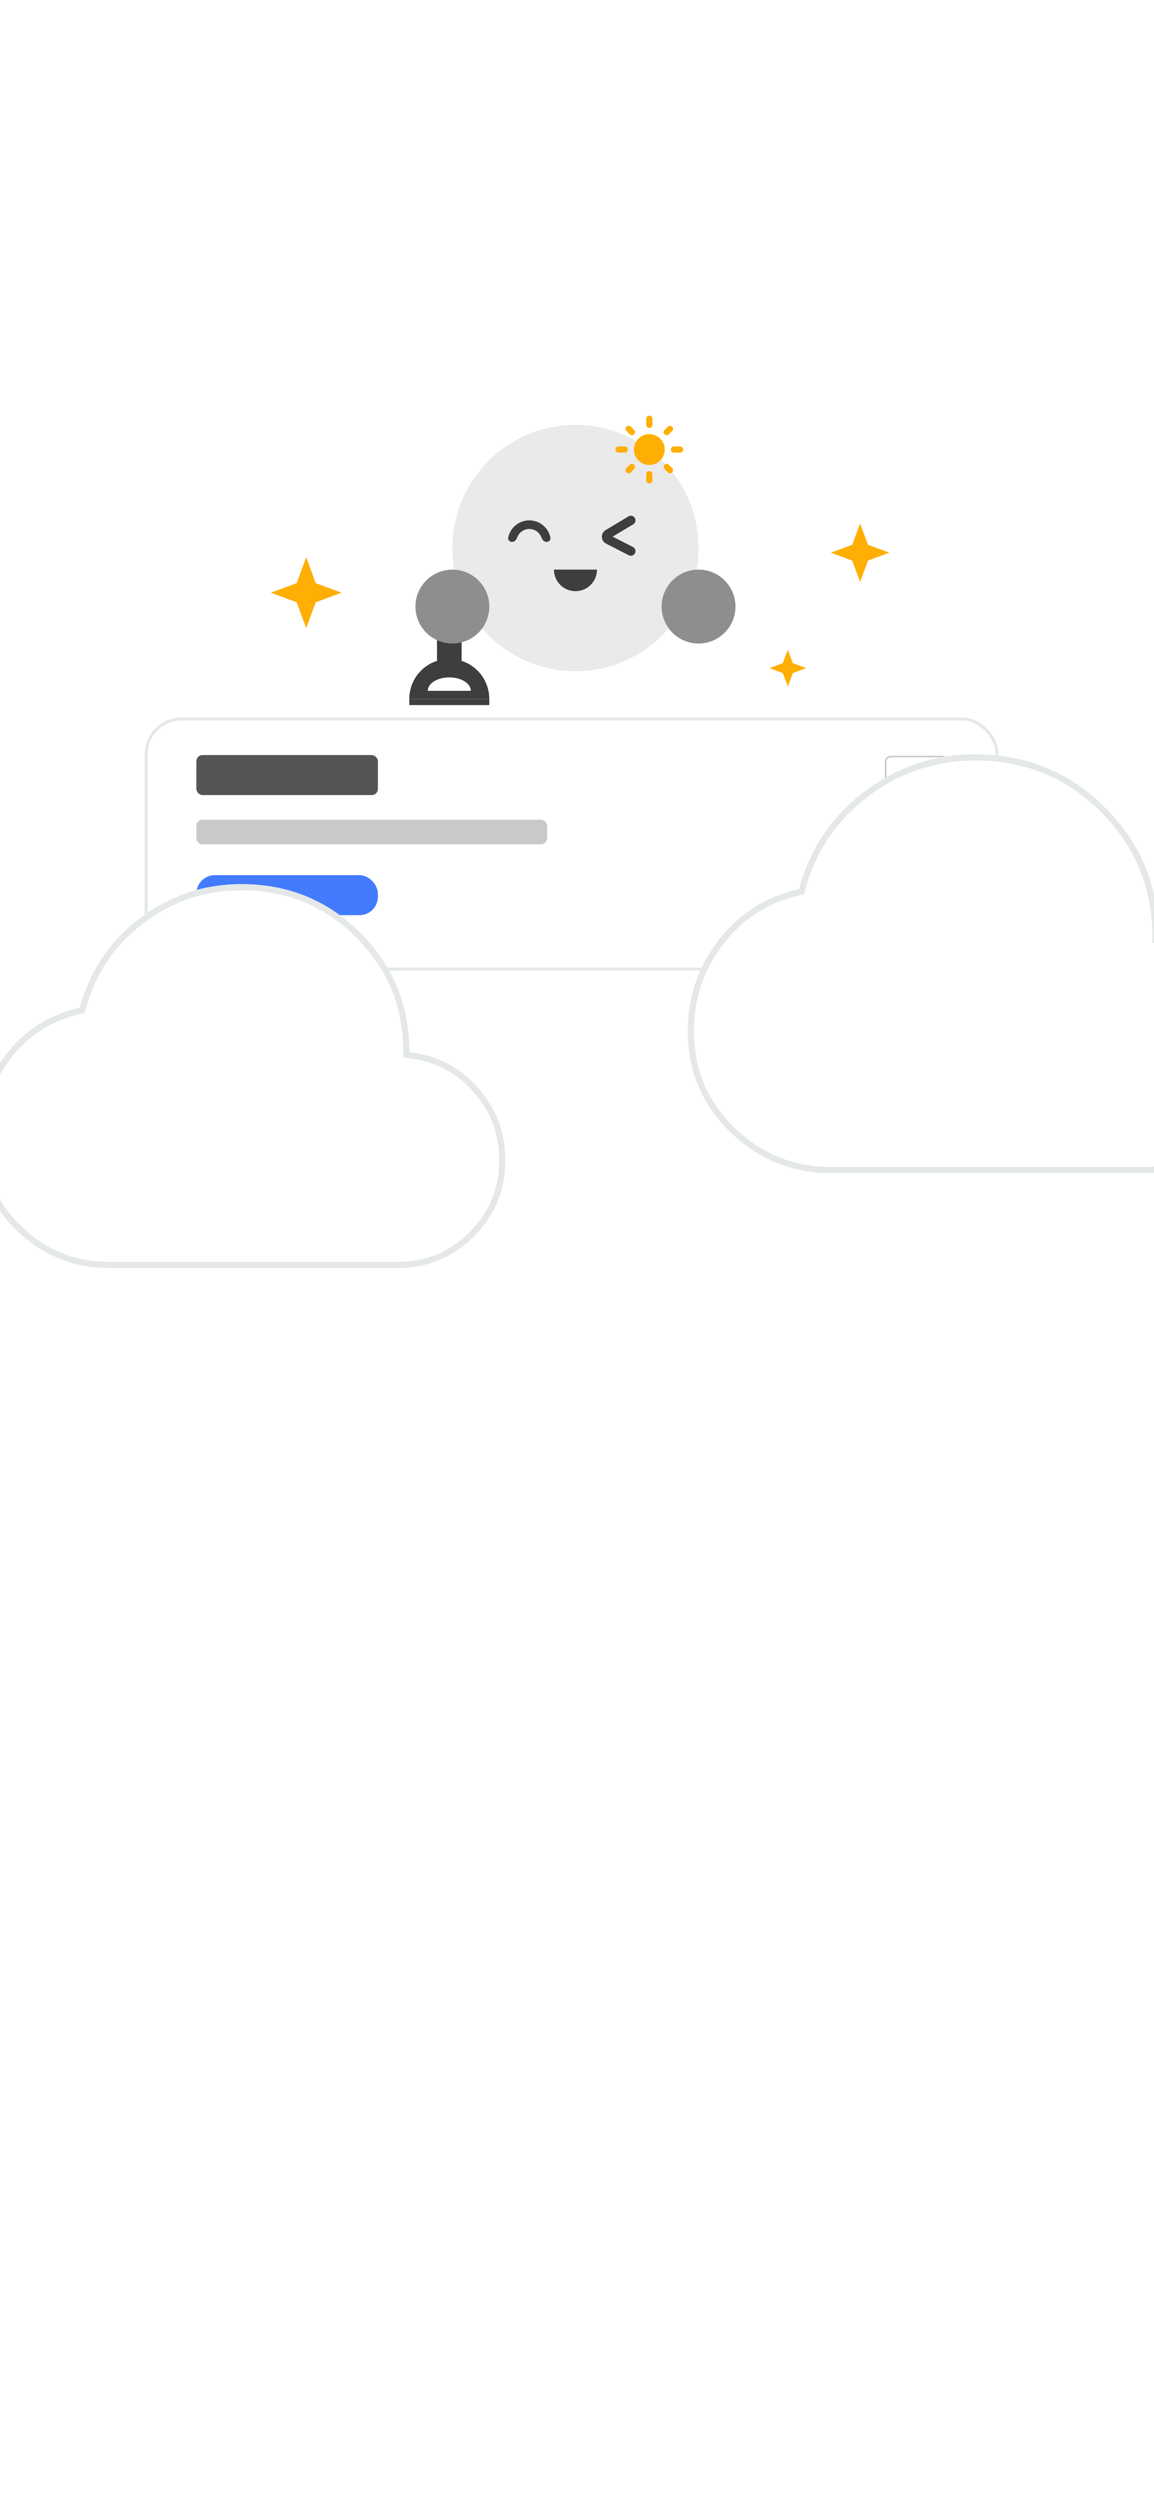 <svg width="375" height="812" viewBox="0 0 375 812" fill="none" xmlns="http://www.w3.org/2000/svg">
<g clip-path="url(#clip0_1049_110)">
<g filter="url(#filter0_d_1049_110)">
<rect x="47" y="229" width="277.543" height="82.235" rx="12" fill="white"/>
<rect x="47.5" y="229.5" width="276.543" height="81.235" rx="11.5" stroke="#E5E8E9"/>
</g>
<rect x="287.787" y="245.697" width="20.059" height="20.059" rx="1.75" fill="white" fill-opacity="0.4" stroke="#C7C7C7" stroke-width="0.5"/>
<rect x="63.806" y="245.235" width="59" height="13" rx="2" fill="#555555"/>
<rect x="63.806" y="284.235" width="59" height="13" rx="6" fill="#437BFF"/>
<rect x="63.806" y="266.235" width="114" height="8" rx="2" fill="#C9C9C9"/>
<rect x="142" y="203" width="8" height="15" rx="4" fill="#3E3E3E"/>
<path d="M133 227C133 225.293 133.336 223.602 133.99 222.025C134.643 220.448 135.6 219.015 136.808 217.808C138.015 216.6 139.448 215.643 141.025 214.99C142.602 214.336 144.293 214 146 214C147.707 214 149.398 214.336 150.975 214.99C152.552 215.643 153.985 216.6 155.192 217.808C156.4 219.015 157.357 220.448 158.01 222.025C158.664 223.602 159 225.293 159 227L146 227L133 227Z" fill="#3E3E3E"/>
<path d="M139 224.375C139 223.8 139.181 223.232 139.533 222.701C139.885 222.17 140.4 221.688 141.05 221.281C141.7 220.875 142.472 220.553 143.321 220.333C144.17 220.113 145.081 220 146 220C146.919 220 147.83 220.113 148.679 220.333C149.528 220.553 150.3 220.875 150.95 221.281C151.6 221.688 152.115 222.17 152.467 222.701C152.819 223.232 153 223.8 153 224.375L146 224.375L139 224.375Z" fill="white"/>
<rect x="133" y="227" width="26" height="2" fill="#3E3E3E"/>
<circle cx="187" cy="178" r="40" fill="#EAEAEA"/>
<path d="M177.6 176C178.373 176 179.014 175.367 178.86 174.609C178.589 173.271 177.93 172.03 176.95 171.05C175.637 169.738 173.857 169 172 169C170.143 169 168.363 169.738 167.05 171.05C166.07 172.03 165.411 173.271 165.14 174.609C164.986 175.367 165.627 176 166.4 176V176C167.173 176 167.778 175.356 168.031 174.626C168.237 174.031 168.576 173.484 169.03 173.03C169.818 172.243 170.886 171.8 172 171.8C173.114 171.8 174.182 172.243 174.97 173.03C175.424 173.484 175.763 174.031 175.969 174.626C176.222 175.356 176.827 176 177.6 176V176Z" fill="#3E3E3E"/>
<path d="M205 179L197.604 175.207C196.905 174.849 196.873 173.862 197.547 173.459L205 169" stroke="#3E3E3E" stroke-width="3" stroke-linecap="round"/>
<path d="M180 185C180 186.857 180.737 188.637 182.05 189.95C183.363 191.263 185.143 192 187 192C188.857 192 190.637 191.263 191.95 189.95C193.263 188.637 194 186.857 194 185L187 185L180 185Z" fill="#3E3E3E"/>
<circle cx="227" cy="197" r="12" fill="#8E8E8E"/>
<circle cx="147" cy="197" r="12" fill="#8E8E8E"/>
<path d="M211 151C209.617 151 208.438 150.513 207.463 149.538C206.488 148.563 206 147.383 206 146C206 144.617 206.488 143.438 207.463 142.463C208.438 141.488 209.617 141 211 141C212.383 141 213.563 141.488 214.538 142.463C215.513 143.438 216 144.617 216 146C216 147.383 215.513 148.563 214.538 149.538C213.563 150.513 212.383 151 211 151ZM201 147C200.717 147 200.479 146.904 200.288 146.713C200.096 146.521 200 146.283 200 146C200 145.717 200.096 145.479 200.288 145.288C200.479 145.096 200.717 145 201 145H203C203.283 145 203.521 145.096 203.713 145.288C203.904 145.479 204 145.717 204 146C204 146.283 203.904 146.521 203.713 146.713C203.521 146.904 203.283 147 203 147H201ZM219 147C218.717 147 218.479 146.904 218.288 146.713C218.096 146.521 218 146.283 218 146C218 145.717 218.096 145.479 218.288 145.288C218.479 145.096 218.717 145 219 145H221C221.283 145 221.521 145.096 221.713 145.288C221.904 145.479 222 145.717 222 146C222 146.283 221.904 146.521 221.713 146.713C221.521 146.904 221.283 147 221 147H219ZM211 139C210.717 139 210.479 138.904 210.288 138.713C210.096 138.521 210 138.283 210 138V136C210 135.717 210.096 135.479 210.288 135.288C210.479 135.096 210.717 135 211 135C211.283 135 211.521 135.096 211.713 135.288C211.904 135.479 212 135.717 212 136V138C212 138.283 211.904 138.521 211.713 138.713C211.521 138.904 211.283 139 211 139ZM211 157C210.717 157 210.479 156.904 210.288 156.713C210.096 156.521 210 156.283 210 156V154C210 153.717 210.096 153.479 210.288 153.288C210.479 153.096 210.717 153 211 153C211.283 153 211.521 153.096 211.713 153.288C211.904 153.479 212 153.717 212 154V156C212 156.283 211.904 156.521 211.713 156.713C211.521 156.904 211.283 157 211 157ZM204.65 141.05L203.575 140C203.375 139.817 203.279 139.583 203.288 139.3C203.296 139.017 203.392 138.775 203.575 138.575C203.775 138.375 204.017 138.275 204.3 138.275C204.583 138.275 204.817 138.375 205 138.575L206.05 139.65C206.233 139.85 206.325 140.083 206.325 140.35C206.325 140.617 206.233 140.85 206.05 141.05C205.867 141.25 205.638 141.346 205.363 141.338C205.088 141.329 204.85 141.233 204.65 141.05ZM217 153.425L215.95 152.35C215.767 152.15 215.675 151.913 215.675 151.638C215.675 151.363 215.767 151.133 215.95 150.95C216.133 150.75 216.363 150.654 216.638 150.663C216.913 150.671 217.15 150.767 217.35 150.95L218.425 152C218.625 152.183 218.721 152.417 218.713 152.7C218.704 152.983 218.608 153.225 218.425 153.425C218.225 153.625 217.983 153.725 217.7 153.725C217.417 153.725 217.183 153.625 217 153.425ZM215.95 141.05C215.75 140.867 215.654 140.638 215.663 140.363C215.671 140.088 215.767 139.85 215.95 139.65L217 138.575C217.183 138.375 217.417 138.279 217.7 138.288C217.983 138.296 218.225 138.392 218.425 138.575C218.625 138.775 218.725 139.017 218.725 139.3C218.725 139.583 218.625 139.817 218.425 140L217.35 141.05C217.15 141.233 216.917 141.325 216.65 141.325C216.383 141.325 216.15 141.233 215.95 141.05ZM203.575 153.425C203.375 153.225 203.275 152.983 203.275 152.7C203.275 152.417 203.375 152.183 203.575 152L204.65 150.95C204.85 150.767 205.088 150.675 205.363 150.675C205.638 150.675 205.867 150.767 206.05 150.95C206.25 151.133 206.346 151.363 206.338 151.638C206.329 151.913 206.233 152.15 206.05 152.35L205 153.425C204.817 153.625 204.583 153.721 204.3 153.713C204.017 153.704 203.775 153.608 203.575 153.425Z" fill="#FFAE03"/>
<g clip-path="url(#clip1_1049_110)">
<g filter="url(#filter1_d_1049_110)">
<path d="M35.646 407.833C23.829 407.833 13.732 403.743 5.356 395.561C-3.02 387.38 -7.208 377.381 -7.208 365.564C-7.208 355.434 -4.157 346.409 1.947 338.487C8.05 330.566 16.037 325.501 25.906 323.294C29.153 311.347 35.646 301.672 45.386 294.27C55.125 286.868 66.163 283.167 78.5 283.167C93.694 283.167 106.583 288.459 117.166 299.042C127.75 309.626 133.042 322.515 133.042 337.708C142.002 338.747 149.437 342.611 155.345 349.298C161.254 355.986 164.208 363.81 164.208 372.771C164.208 382.51 160.8 390.789 153.982 397.607C147.164 404.424 138.886 407.833 129.146 407.833H35.646Z" fill="white"/>
<path d="M26.125 324.27L26.713 324.138L26.871 323.556C30.061 311.819 36.429 302.333 45.991 295.066C55.555 287.797 66.38 284.167 78.5 284.167C93.433 284.167 106.066 289.356 116.459 299.749C126.852 310.142 132.042 322.775 132.042 337.708V338.599L132.927 338.702C141.645 339.712 148.853 343.46 154.596 349.961C160.342 356.465 163.208 364.053 163.208 372.771C163.208 382.248 159.903 390.272 153.275 396.9C146.647 403.528 138.623 406.833 129.146 406.833H35.646C24.087 406.833 14.242 402.843 6.055 394.846C-2.127 386.855 -6.208 377.114 -6.208 365.564C-6.208 355.652 -3.228 346.842 2.739 339.098C8.698 331.364 16.48 326.427 26.125 324.27Z" stroke="#E5E8E9" stroke-width="2"/>
</g>
</g>
<path d="M99.5 181L102.606 189.394L111 192.5L102.606 195.606L99.5 204L96.394 195.606L88 192.5L96.394 189.394L99.5 181Z" fill="#FFAE03"/>
<path d="M279.5 170L282.066 176.934L289 179.5L282.066 182.066L279.5 189L276.934 182.066L270 179.5L276.934 176.934L279.5 170Z" fill="#FFAE03"/>
<g clip-path="url(#clip2_1049_110)">
<g filter="url(#filter2_d_1049_110)">
<path d="M270.25 377C257.358 377 246.344 372.538 237.206 363.613C228.069 354.688 223.5 343.779 223.5 330.888C223.5 319.838 226.829 309.992 233.488 301.35C240.146 292.708 248.858 287.183 259.625 284.775C263.167 271.742 270.25 261.188 280.875 253.113C291.5 245.038 303.542 241 317 241C333.575 241 347.635 246.773 359.181 258.319C370.727 269.865 376.5 283.925 376.5 300.5C386.275 301.633 394.385 305.848 400.831 313.144C407.277 320.44 410.5 328.975 410.5 338.75C410.5 349.375 406.781 358.406 399.344 365.844C391.906 373.281 382.875 377 372.25 377H270.25Z" fill="white"/>
<path d="M259.843 285.751L260.432 285.619L260.59 285.037C264.075 272.214 271.033 261.849 281.48 253.909C291.929 245.967 303.758 242 317 242C333.314 242 347.119 247.671 358.474 259.026C369.829 270.381 375.5 284.186 375.5 300.5V301.391L376.385 301.493C385.918 302.599 393.801 306.697 400.082 313.806C406.365 320.918 409.5 329.218 409.5 338.75C409.5 349.113 405.884 357.889 398.637 365.137C391.389 372.384 382.613 376 372.25 376H270.25C257.617 376 246.854 371.638 237.905 362.897C228.962 354.162 224.5 343.513 224.5 330.888C224.5 320.055 227.758 310.425 234.28 301.96C240.794 293.506 249.302 288.109 259.843 285.751Z" stroke="#E5E8E9" stroke-width="2"/>
</g>
<path d="M256 211L257.621 215.379L262 217L257.621 218.621L256 223L254.379 218.621L250 217L254.379 215.379L256 211Z" fill="#FFAE03"/>
</g>
</g>
<defs>
<filter id="filter0_d_1049_110" x="39" y="225" width="293.543" height="98.235" filterUnits="userSpaceOnUse" color-interpolation-filters="sRGB">
<feFlood flood-opacity="0" result="BackgroundImageFix"/>
<feColorMatrix in="SourceAlpha" type="matrix" values="0 0 0 0 0 0 0 0 0 0 0 0 0 0 0 0 0 0 127 0" result="hardAlpha"/>
<feOffset dy="4"/>
<feGaussianBlur stdDeviation="4"/>
<feComposite in2="hardAlpha" operator="out"/>
<feColorMatrix type="matrix" values="0 0 0 0 0 0 0 0 0 0 0 0 0 0 0 0 0 0 0.07 0"/>
<feBlend mode="normal" in2="BackgroundImageFix" result="effect1_dropShadow_1049_110"/>
<feBlend mode="normal" in="SourceGraphic" in2="effect1_dropShadow_1049_110" result="shape"/>
</filter>
<filter id="filter1_d_1049_110" x="-31.208" y="263.167" width="219.417" height="172.667" filterUnits="userSpaceOnUse" color-interpolation-filters="sRGB">
<feFlood flood-opacity="0" result="BackgroundImageFix"/>
<feColorMatrix in="SourceAlpha" type="matrix" values="0 0 0 0 0 0 0 0 0 0 0 0 0 0 0 0 0 0 127 0" result="hardAlpha"/>
<feOffset dy="4"/>
<feGaussianBlur stdDeviation="12"/>
<feComposite in2="hardAlpha" operator="out"/>
<feColorMatrix type="matrix" values="0 0 0 0 0 0 0 0 0 0 0 0 0 0 0 0 0 0 0.06 0"/>
<feBlend mode="normal" in2="BackgroundImageFix" result="effect1_dropShadow_1049_110"/>
<feBlend mode="normal" in="SourceGraphic" in2="effect1_dropShadow_1049_110" result="shape"/>
</filter>
<filter id="filter2_d_1049_110" x="199.5" y="221" width="235" height="184" filterUnits="userSpaceOnUse" color-interpolation-filters="sRGB">
<feFlood flood-opacity="0" result="BackgroundImageFix"/>
<feColorMatrix in="SourceAlpha" type="matrix" values="0 0 0 0 0 0 0 0 0 0 0 0 0 0 0 0 0 0 127 0" result="hardAlpha"/>
<feOffset dy="4"/>
<feGaussianBlur stdDeviation="12"/>
<feComposite in2="hardAlpha" operator="out"/>
<feColorMatrix type="matrix" values="0 0 0 0 0 0 0 0 0 0 0 0 0 0 0 0 0 0 0.06 0"/>
<feBlend mode="normal" in2="BackgroundImageFix" result="effect1_dropShadow_1049_110"/>
<feBlend mode="normal" in="SourceGraphic" in2="effect1_dropShadow_1049_110" result="shape"/>
</filter>
<clipPath id="clip0_1049_110">
<rect width="375" height="812" fill="white"/>
</clipPath>
<clipPath id="clip1_1049_110">
<rect width="187" height="187" fill="white" transform="translate(-15 252)"/>
</clipPath>
<clipPath id="clip2_1049_110">
<rect width="204" height="204" fill="white" transform="translate(215 197)"/>
</clipPath>
</defs>
</svg>
